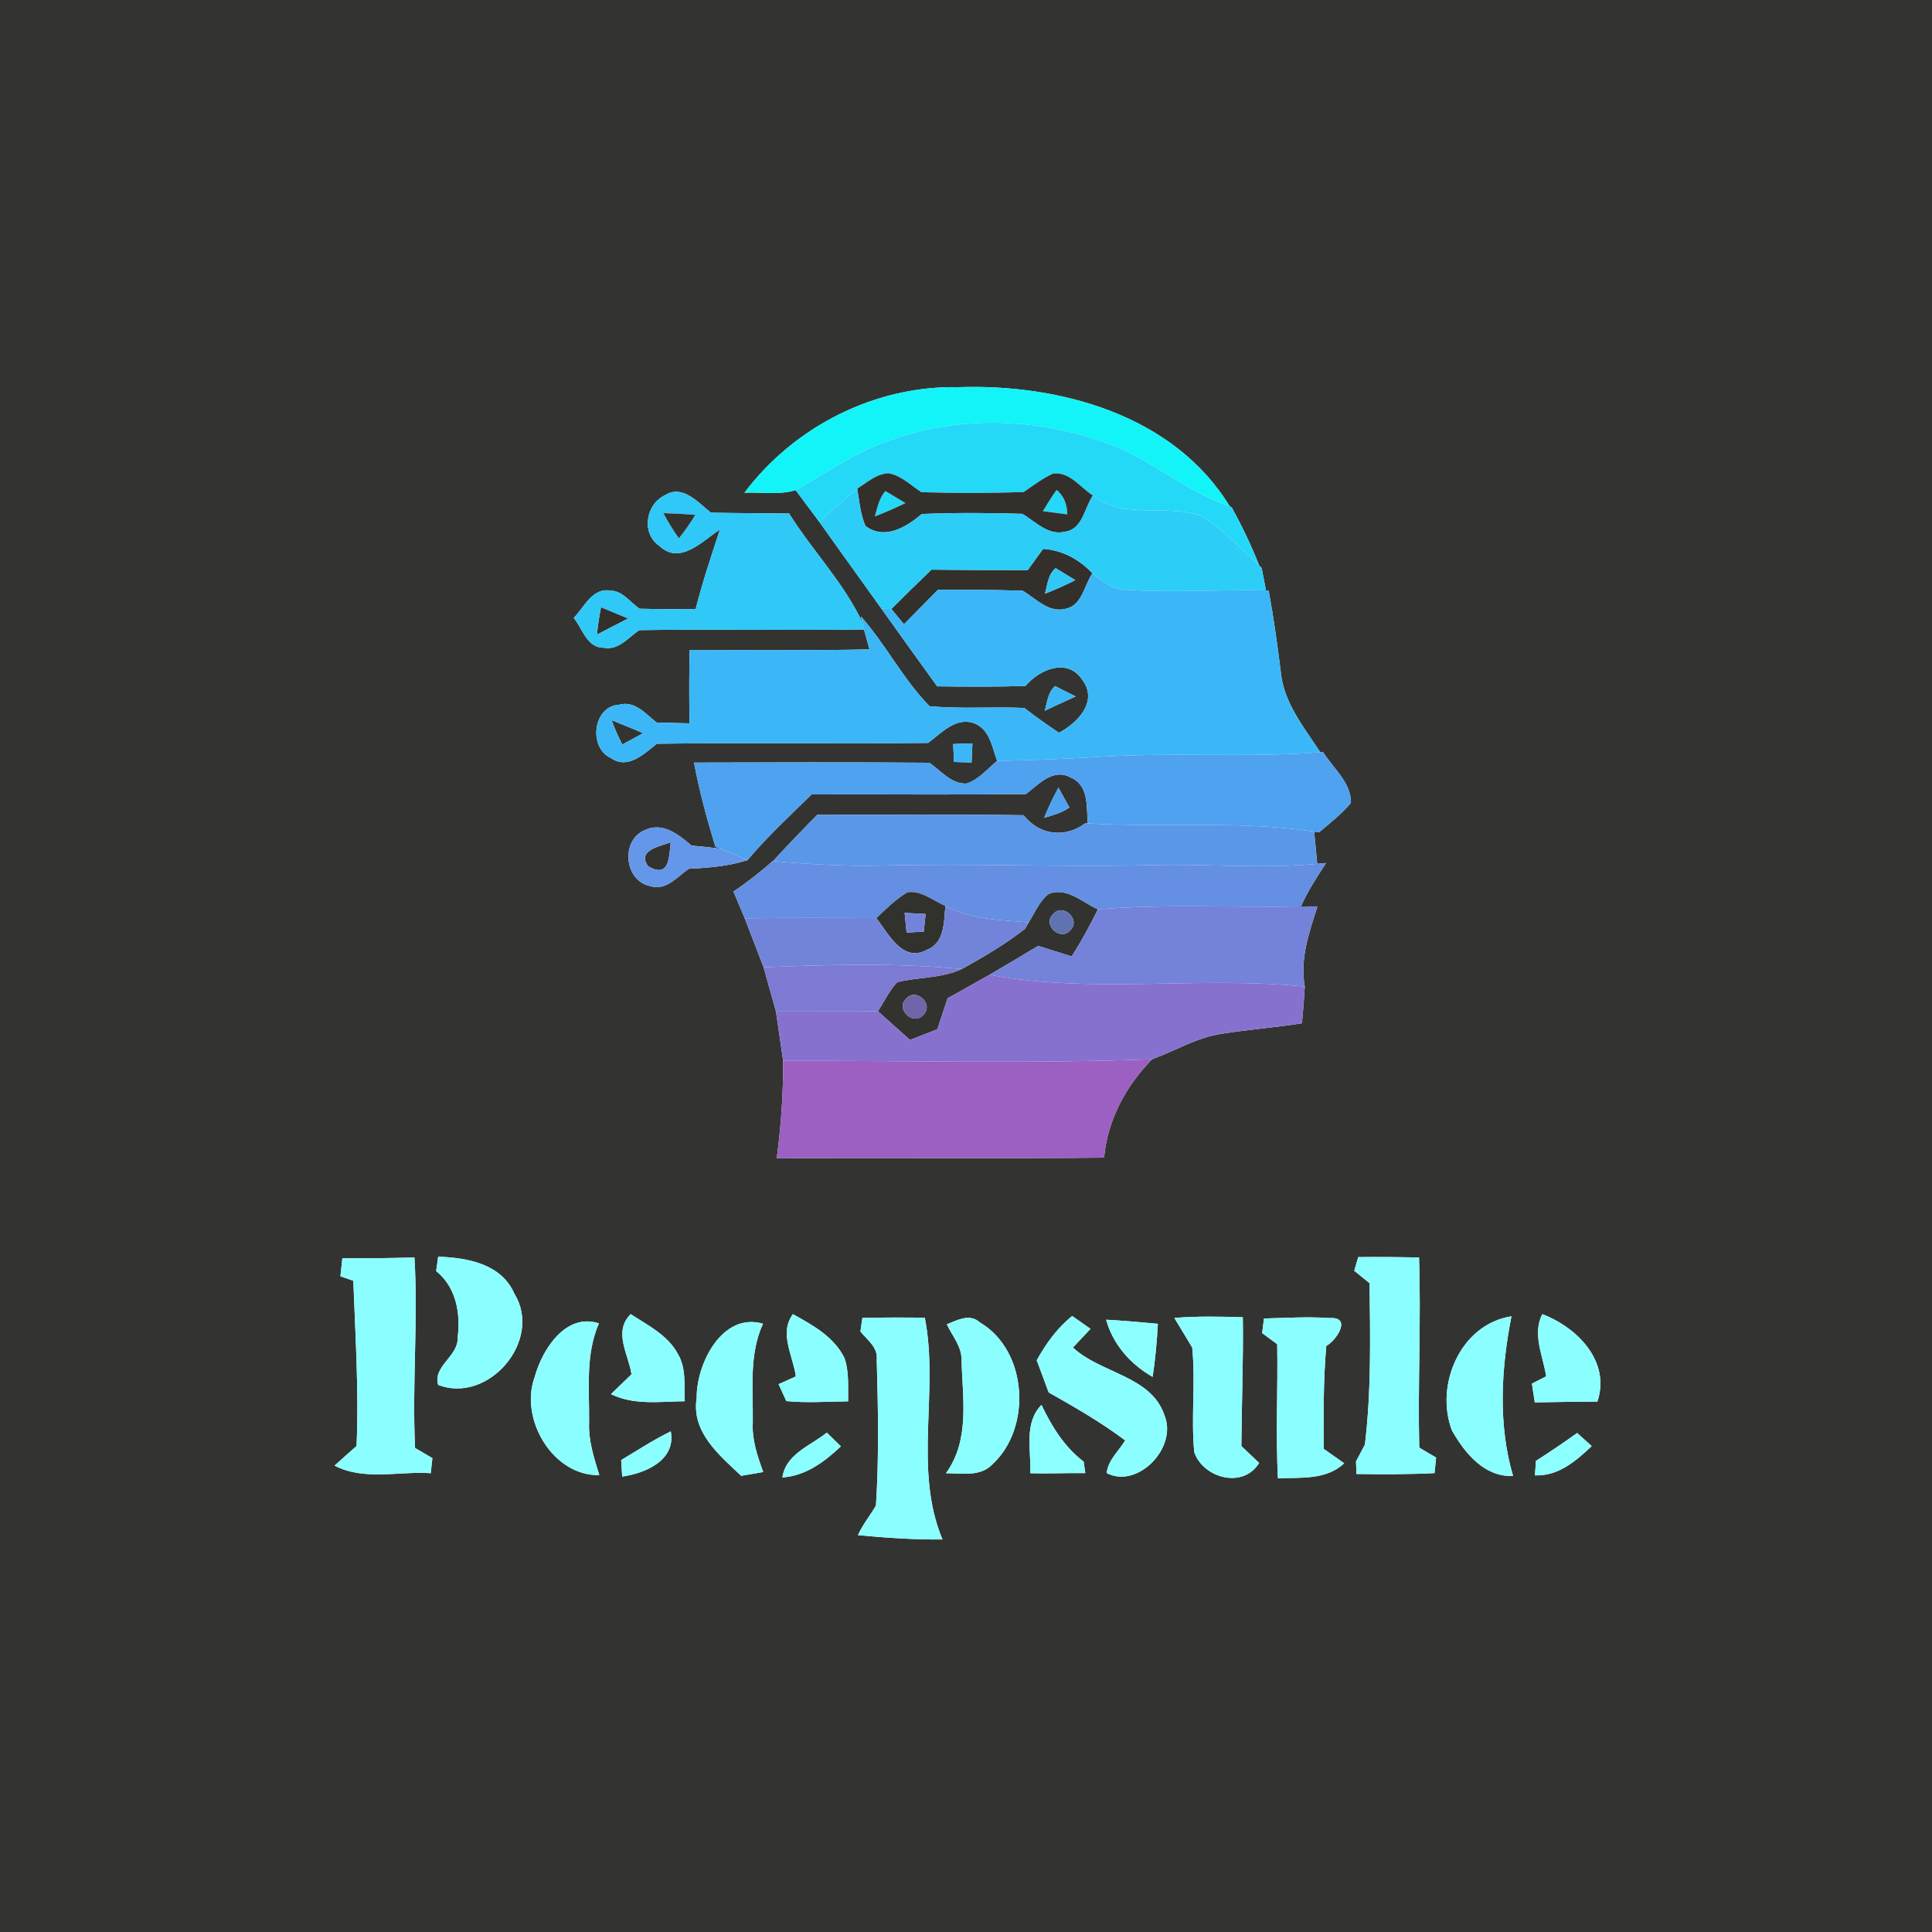 <?xml version="1.0" encoding="UTF-8" ?>
<!DOCTYPE svg PUBLIC "-//W3C//DTD SVG 1.1//EN" "http://www.w3.org/Graphics/SVG/1.1/DTD/svg11.dtd">
<svg width="250pt" height="250pt" viewBox="0 0 250 250" version="1.1" xmlns="http://www.w3.org/2000/svg">
<g id="#333431ff">
<path fill="#333431" opacity="1.00" d=" M 0.00 0.00 L 250.00 0.00 L 250.00 250.00 L 0.00 250.00 L 0.00 0.00 M 96.33 63.76 C 98.52 63.65 100.83 64.09 102.95 63.42 C 103.98 64.79 105.00 66.16 106.02 67.53 C 108.68 71.30 111.40 75.02 114.07 78.78 C 116.45 82.14 118.87 85.47 121.27 88.81 C 125.08 88.86 128.89 88.88 132.70 88.76 C 134.50 86.62 138.11 85.07 140.04 87.95 C 142.15 90.76 139.47 93.53 137.03 94.82 C 135.50 93.79 134.00 92.74 132.54 91.61 C 128.46 91.43 124.36 91.76 120.28 91.38 C 116.86 87.89 114.63 83.42 111.39 79.75 L 111.59 80.53 C 109.18 75.40 105.11 71.24 102.11 66.45 C 98.73 66.41 95.36 66.41 91.99 66.34 C 90.35 65.05 88.34 62.64 86.05 64.08 C 83.54 65.25 82.94 69.05 85.35 70.66 C 88.02 73.17 90.92 69.97 93.16 68.52 C 92.04 71.93 90.90 75.34 90.02 78.81 C 87.60 78.83 85.19 78.83 82.77 78.77 C 81.56 77.97 80.61 76.47 79.03 76.43 C 76.64 76.00 75.61 78.57 74.24 79.96 C 75.37 81.33 75.93 83.80 78.09 83.82 C 80.01 84.20 81.30 82.50 82.71 81.54 C 92.40 81.37 102.11 81.60 111.80 81.45 C 112.03 82.31 112.27 83.17 112.51 84.03 C 104.75 84.21 97.00 84.10 89.24 84.15 C 89.17 87.30 89.17 90.45 89.23 93.60 C 87.81 93.57 86.40 93.54 84.98 93.50 C 83.56 92.40 82.15 90.62 80.12 91.19 C 76.70 91.38 76.11 96.78 79.07 98.10 C 81.24 99.62 83.36 97.54 84.99 96.24 C 96.69 96.07 108.40 96.28 120.10 96.13 C 121.87 94.83 123.68 92.71 126.12 93.61 C 128.09 94.42 128.38 96.70 129.03 98.46 C 127.76 99.49 126.67 100.87 125.07 101.39 C 123.09 101.48 121.75 99.71 120.25 98.70 C 110.10 98.62 99.96 98.65 89.81 98.68 C 90.49 102.37 91.48 105.98 92.57 109.56 L 93.24 109.83 C 91.99 109.66 90.74 109.52 89.48 109.42 C 87.83 107.99 85.75 106.33 83.45 107.41 C 80.27 108.72 80.76 113.98 84.14 114.66 C 86.20 115.33 87.62 113.43 89.14 112.42 C 91.69 112.29 94.27 112.09 96.72 111.30 C 99.28 108.27 102.19 105.57 105.02 102.80 C 114.26 102.76 123.51 102.87 132.75 102.75 C 134.41 101.50 136.28 99.34 138.56 100.62 C 140.94 101.62 140.57 104.46 140.76 106.55 L 140.43 106.54 C 137.78 108.49 134.50 108.08 132.45 105.49 C 123.55 105.35 114.65 105.45 105.75 105.44 C 103.81 107.41 101.89 109.39 100.03 111.43 L 100.00 111.42 C 98.38 112.84 96.69 114.17 94.91 115.37 C 95.39 116.52 95.88 117.68 96.37 118.83 C 97.19 120.94 98.00 123.06 98.81 125.17 C 99.35 127.07 99.88 128.98 100.41 130.89 C 100.71 133.01 101.02 135.14 101.34 137.27 C 101.36 141.49 101.07 145.71 100.51 149.89 C 114.63 149.78 128.75 149.95 142.87 149.80 C 143.32 144.90 145.68 140.55 149.07 137.07 C 152.04 135.99 154.80 134.28 157.96 133.79 C 161.45 133.22 164.98 132.97 168.47 132.41 C 168.62 130.83 168.75 129.25 168.84 127.67 C 168.18 124.08 169.41 120.65 170.48 117.29 L 168.34 117.30 C 169.21 115.30 170.41 113.51 171.59 111.67 L 170.45 111.78 C 170.35 110.74 170.15 108.65 170.05 107.61 L 170.70 107.69 C 172.11 106.48 173.62 105.34 174.81 103.89 C 174.84 101.26 172.52 99.42 171.21 97.33 L 170.85 97.35 C 168.76 94.13 166.13 90.98 165.74 87.01 C 165.30 83.46 164.81 79.92 164.16 76.41 L 163.82 76.40 C 163.67 75.67 163.39 74.21 163.25 73.48 L 162.95 73.20 C 161.92 70.60 160.72 68.08 159.37 65.63 L 159.13 65.53 C 151.92 53.69 137.10 49.66 124.02 50.10 C 113.24 49.88 102.78 55.18 96.33 63.76 M 135.18 91.98 C 136.50 91.33 137.85 90.75 139.19 90.12 C 138.52 89.79 137.20 89.12 136.53 88.78 C 135.59 89.58 135.52 90.88 135.18 91.98 M 123.34 96.28 C 123.37 96.86 123.42 98.02 123.45 98.60 C 124.02 98.62 125.15 98.65 125.72 98.66 C 125.75 98.04 125.80 96.81 125.83 96.19 C 125.21 96.21 123.96 96.25 123.34 96.28 M 135.12 105.82 C 136.24 105.49 137.41 105.18 138.38 104.49 C 138.02 103.85 137.31 102.57 136.96 101.92 C 136.28 103.19 135.65 104.48 135.12 105.82 M 44.30 162.82 C 44.24 163.40 44.12 164.57 44.05 165.15 C 44.47 165.29 45.31 165.58 45.72 165.73 C 45.98 172.85 46.45 179.97 46.14 187.11 C 45.19 187.95 44.23 188.79 43.29 189.65 C 47.13 191.64 51.61 190.35 55.74 190.63 C 55.79 190.14 55.90 189.16 55.95 188.68 C 55.39 188.35 54.27 187.70 53.71 187.37 C 53.31 179.15 54.12 170.93 53.63 162.72 C 50.52 162.80 47.41 162.84 44.30 162.82 M 56.70 162.61 C 56.64 163.08 56.51 164.01 56.44 164.47 C 59.02 166.58 59.62 169.91 59.22 173.07 C 59.36 175.48 55.96 176.80 56.70 179.21 C 63.20 181.71 70.29 173.45 66.56 167.40 C 64.86 163.51 60.47 162.76 56.70 162.61 M 175.24 164.44 C 175.73 164.84 176.72 165.64 177.22 166.04 C 177.31 173.00 177.45 180.00 176.62 186.93 C 176.34 187.47 175.76 188.56 175.47 189.10 C 175.48 189.51 175.51 190.33 175.52 190.73 C 178.89 190.78 182.26 190.79 185.63 190.62 C 185.68 190.12 185.78 189.11 185.83 188.61 C 185.29 188.29 184.20 187.64 183.65 187.32 C 183.45 179.12 183.90 170.91 183.62 162.71 C 181.00 162.66 178.37 162.64 175.75 162.67 C 175.62 163.12 175.36 164.00 175.24 164.44 M 69.19 178.18 C 67.17 183.63 71.58 191.03 77.55 190.88 C 76.86 188.63 76.11 186.36 76.23 183.98 C 76.27 179.71 75.74 175.27 77.50 171.24 C 73.22 169.84 70.17 174.59 69.19 178.18 M 81.72 177.83 C 81.05 178.47 79.72 179.76 79.06 180.40 C 82.05 181.87 85.39 181.35 88.61 181.32 C 88.51 179.29 88.82 177.09 87.75 175.26 C 86.46 172.79 83.85 171.50 81.61 170.05 C 79.32 172.31 81.32 175.25 81.72 177.83 M 90.15 180.90 C 89.44 185.32 93.06 188.28 95.91 190.97 C 96.63 190.85 98.05 190.60 98.76 190.48 C 98.01 188.41 97.28 186.29 97.41 184.05 C 97.47 179.77 96.89 175.31 98.73 171.29 C 93.47 169.75 90.10 176.45 90.15 180.90 M 102.98 178.11 C 102.42 178.36 101.30 178.86 100.75 179.11 C 101.00 179.66 101.50 180.76 101.75 181.30 C 104.41 181.56 107.09 181.36 109.75 181.33 C 109.71 179.46 109.90 177.52 109.27 175.73 C 107.94 172.99 105.15 171.46 102.60 170.05 C 100.77 172.56 102.64 175.44 102.98 178.11 M 111.34 172.30 C 112.22 173.39 113.64 174.35 113.45 175.96 C 113.63 182.24 113.75 188.54 113.35 194.81 C 112.61 196.11 111.62 197.27 111.02 198.65 C 114.66 198.99 118.30 199.24 121.96 199.21 C 118.14 190.10 121.54 180.00 119.67 170.51 C 116.97 170.48 114.28 170.47 111.59 170.54 C 111.53 170.98 111.40 171.86 111.34 172.30 M 122.52 171.36 C 123.20 172.84 124.43 174.19 124.42 175.91 C 124.54 180.90 125.56 186.30 122.40 190.64 C 124.42 190.62 126.84 191.14 128.41 189.49 C 133.56 184.75 132.98 174.77 126.81 171.13 C 125.46 169.91 123.91 170.83 122.52 171.36 M 134.15 176.02 C 134.66 177.40 135.18 178.79 135.70 180.18 C 139.09 182.10 142.48 184.04 145.60 186.39 C 144.77 187.76 143.39 188.93 143.20 190.61 C 147.17 192.71 152.44 187.34 150.67 183.11 C 148.95 178.01 142.43 177.74 138.84 174.37 C 139.41 173.77 140.54 172.56 141.11 171.95 C 140.52 171.54 139.33 170.71 138.74 170.29 C 136.80 171.84 135.35 173.87 134.15 176.02 M 143.13 170.77 C 144.02 173.98 146.29 176.54 149.15 178.17 C 149.50 175.90 149.70 173.60 149.83 171.30 C 147.60 171.09 145.36 170.89 143.13 170.77 M 151.96 170.54 C 152.73 171.81 153.50 173.09 154.27 174.37 C 154.73 178.88 154.10 183.42 154.54 187.92 C 155.70 191.27 160.87 192.70 162.93 189.30 C 162.36 188.75 161.21 187.66 160.63 187.12 C 160.67 181.56 160.90 176.01 160.82 170.45 C 157.87 170.36 154.91 170.30 151.96 170.54 M 163.32 172.50 C 163.81 172.86 164.79 173.58 165.27 173.94 C 165.37 179.72 165.07 185.50 165.36 191.28 C 168.30 191.18 171.60 191.54 173.94 189.35 C 173.28 188.89 171.96 187.96 171.30 187.49 C 171.26 183.05 171.23 178.60 171.62 174.17 C 172.92 173.46 175.01 170.35 172.03 170.56 C 169.21 170.35 166.38 170.55 163.56 170.61 C 163.50 171.08 163.38 172.03 163.32 172.50 M 187.88 185.10 C 189.53 188.02 192.09 191.16 195.79 190.99 C 193.82 184.28 194.25 177.12 195.58 170.33 C 188.98 171.35 185.64 179.22 187.88 185.10 M 200.07 178.10 C 199.61 178.34 198.69 178.80 198.23 179.04 C 198.32 179.65 198.51 180.86 198.60 181.47 C 201.30 181.41 204.00 181.38 206.70 181.37 C 208.45 176.16 204.08 171.76 199.57 170.05 C 198.24 172.68 199.68 175.44 200.07 178.10 M 133.33 190.64 C 135.70 190.70 138.07 190.59 140.44 190.62 C 140.39 190.24 140.28 189.50 140.22 189.13 C 137.73 187.23 136.09 184.58 134.77 181.79 C 132.45 184.15 133.44 187.68 133.33 190.64 M 80.38 188.93 C 80.41 189.46 80.48 190.54 80.51 191.07 C 83.53 190.64 87.49 188.95 86.80 185.22 C 84.58 186.30 82.51 187.66 80.38 188.93 M 101.24 191.18 C 104.27 190.98 106.69 189.15 108.81 187.16 C 108.20 186.57 107.60 185.97 106.99 185.38 C 104.87 187.09 101.69 188.13 101.24 191.18 M 198.75 189.04 C 198.72 189.51 198.66 190.44 198.62 190.91 C 201.63 191.04 203.93 189.06 205.97 187.12 C 205.34 186.55 204.71 185.99 204.08 185.43 C 202.33 186.68 200.56 187.88 198.75 189.04 Z" />
<path fill="#333431" opacity="1.00" d=" M 79.14 93.18 C 80.49 93.77 81.87 94.25 83.21 94.88 C 82.53 95.25 81.19 95.98 80.52 96.34 C 80.00 95.32 79.52 94.26 79.14 93.18 Z" />
</g>
<g id="#12f4f8ff">
<path fill="#12f4f8" opacity="1.00" d=" M 96.33 63.76 C 102.78 55.18 113.24 49.88 124.02 50.10 C 137.10 49.66 151.92 53.69 159.13 65.53 C 153.48 63.63 149.00 59.41 143.40 57.42 C 134.37 54.06 124.17 53.68 115.07 57.01 C 110.69 58.46 106.94 61.19 102.95 63.42 C 100.83 64.09 98.52 63.65 96.33 63.76 Z" />
</g>
<g id="#24d9f7ff">
<path fill="#24d9f7" opacity="1.00" d=" M 115.07 57.01 C 124.17 53.68 134.37 54.06 143.40 57.42 C 149.00 59.41 153.48 63.63 159.13 65.53 L 159.37 65.63 C 160.72 68.08 161.92 70.60 162.95 73.20 C 160.47 71.00 158.25 68.41 155.35 66.73 C 150.86 65.18 145.38 67.29 141.42 64.12 C 139.79 63.09 138.40 60.98 136.24 61.29 C 134.88 61.92 133.69 62.83 132.47 63.67 C 128.06 63.83 123.64 63.83 119.23 63.69 C 117.86 62.81 116.63 61.54 114.98 61.24 C 113.41 61.30 112.18 62.45 110.92 63.23 C 109.24 64.62 107.64 66.09 106.02 67.53 C 105.00 66.16 103.98 64.79 102.95 63.42 C 106.94 61.19 110.69 58.46 115.07 57.01 Z" />
<path fill="#24d9f7" opacity="1.00" d=" M 113.21 66.82 C 113.53 65.68 113.76 64.46 114.57 63.54 C 115.22 63.93 116.52 64.71 117.17 65.10 C 115.87 65.72 114.56 66.31 113.21 66.82 Z" />
<path fill="#24d9f7" opacity="1.00" d=" M 134.95 66.14 C 135.51 65.21 136.09 64.28 136.73 63.39 C 137.63 64.15 138.09 65.21 138.11 66.56 C 137.32 66.46 135.74 66.25 134.95 66.14 Z" />
</g>
<g id="#33302cff">
<path fill="#33302c" opacity="1.00" d=" M 110.92 63.23 C 112.18 62.45 113.41 61.30 114.98 61.24 C 116.63 61.54 117.86 62.81 119.23 63.69 C 123.64 63.83 128.06 63.83 132.47 63.67 C 133.69 62.83 134.88 61.92 136.24 61.29 C 138.40 60.98 139.79 63.09 141.42 64.12 C 140.33 65.70 140.09 68.51 137.82 68.80 C 135.64 69.36 133.99 67.48 132.28 66.49 C 127.94 66.35 123.61 66.34 119.28 66.51 C 117.29 68.20 114.45 69.95 111.98 68.05 C 111.34 66.52 111.19 64.85 110.92 63.23 M 113.21 66.82 C 114.56 66.31 115.87 65.72 117.17 65.10 C 116.52 64.71 115.22 63.93 114.57 63.54 C 113.76 64.46 113.53 65.68 113.21 66.82 M 134.95 66.14 C 135.74 66.25 137.32 66.46 138.11 66.56 C 138.09 65.21 137.63 64.15 136.73 63.39 C 136.09 64.28 135.51 65.21 134.95 66.14 Z" />
<path fill="#33302c" opacity="1.00" d=" M 134.98 71.02 C 137.49 71.19 139.64 72.38 141.36 74.18 C 140.30 75.73 140.02 78.38 137.86 78.78 C 135.67 79.34 134.03 77.43 132.32 76.44 C 128.67 76.32 125.01 76.31 121.36 76.33 C 119.89 77.82 118.43 79.30 116.97 80.78 C 116.56 80.28 115.75 79.29 115.34 78.80 C 117.06 77.09 118.78 75.39 120.53 73.71 C 124.68 73.76 128.83 73.76 132.99 73.77 C 133.65 72.85 134.32 71.93 134.98 71.02 M 135.22 76.82 C 136.56 76.31 137.86 75.71 139.14 75.07 C 138.50 74.68 137.24 73.91 136.60 73.52 C 135.60 74.33 135.55 75.68 135.22 76.82 Z" />
<path fill="#33302c" opacity="1.00" d=" M 77.24 82.12 C 77.36 80.92 77.54 79.74 77.77 78.57 C 78.65 78.93 80.41 79.67 81.29 80.03 C 79.93 80.71 78.59 81.43 77.24 82.12 Z" />
</g>
<g id="#2ccdf7ff">
<path fill="#2ccdf7" opacity="1.00" d=" M 106.02 67.53 C 107.64 66.09 109.24 64.62 110.92 63.23 C 111.19 64.85 111.34 66.52 111.98 68.05 C 114.45 69.95 117.29 68.20 119.28 66.51 C 123.61 66.34 127.94 66.35 132.28 66.49 C 133.99 67.48 135.64 69.36 137.82 68.80 C 140.09 68.51 140.33 65.70 141.42 64.12 C 145.38 67.29 150.86 65.18 155.35 66.73 C 158.25 68.41 160.47 71.00 162.95 73.20 L 163.25 73.48 C 163.39 74.21 163.67 75.67 163.82 76.40 C 157.87 76.27 151.91 76.71 145.97 76.33 C 144.15 76.38 142.66 75.31 141.36 74.18 C 139.64 72.38 137.49 71.19 134.98 71.02 C 134.32 71.93 133.65 72.85 132.99 73.77 C 128.83 73.76 124.68 73.76 120.53 73.71 C 118.78 75.39 117.06 77.09 115.34 78.80 C 115.02 78.79 114.39 78.79 114.07 78.78 C 111.40 75.02 108.68 71.30 106.02 67.53 Z" />
</g>
<g id="#30c8f7ff">
<path fill="#30c8f7" opacity="1.00" d=" M 85.35 70.66 C 82.94 69.05 83.54 65.25 86.05 64.08 C 88.34 62.64 90.35 65.05 91.99 66.34 C 95.36 66.41 98.73 66.41 102.11 66.45 C 105.11 71.24 109.18 75.40 111.59 80.53 L 111.80 81.45 C 102.11 81.60 92.40 81.37 82.71 81.54 C 81.30 82.50 80.01 84.20 78.09 83.82 C 75.93 83.80 75.37 81.33 74.24 79.96 C 75.61 78.57 76.64 76.00 79.03 76.43 C 80.61 76.47 81.56 77.97 82.77 78.77 C 85.19 78.83 87.60 78.83 90.02 78.81 C 90.90 75.34 92.04 71.93 93.16 68.52 C 90.92 69.97 88.02 73.17 85.35 70.66 M 85.84 66.40 C 86.45 67.52 87.09 68.62 87.85 69.65 C 88.62 68.69 89.34 67.68 89.97 66.62 C 88.59 66.51 87.22 66.44 85.84 66.40 M 77.24 82.12 C 78.59 81.43 79.93 80.71 81.29 80.03 C 80.41 79.67 78.65 78.93 77.77 78.57 C 77.54 79.74 77.36 80.92 77.24 82.12 Z" />
<path fill="#30c8f7" opacity="1.00" d=" M 135.22 76.82 C 135.55 75.68 135.60 74.33 136.60 73.52 C 137.24 73.91 138.50 74.68 139.14 75.07 C 137.86 75.71 136.56 76.31 135.22 76.82 Z" />
</g>
<g id="#32332eff">
<path fill="#32332e" opacity="1.00" d=" M 85.84 66.40 C 87.22 66.44 88.59 66.51 89.97 66.62 C 89.34 67.68 88.62 68.69 87.85 69.65 C 87.09 68.62 86.45 67.52 85.84 66.40 Z" />
<path fill="#32332e" opacity="1.00" d=" M 83.89 112.11 C 82.30 110.01 85.54 109.47 86.79 109.00 C 86.57 110.94 86.63 113.68 83.89 112.11 Z" />
<path fill="#32332e" opacity="1.00" d=" M 135.69 115.68 C 138.01 114.72 140.09 116.79 142.07 117.67 C 141.04 119.75 139.93 121.80 138.67 123.76 C 137.22 123.30 135.78 122.85 134.33 122.40 C 132.24 123.66 130.14 124.91 128.04 126.14 C 126.24 127.16 124.43 128.17 122.62 129.18 C 122.17 130.51 121.73 131.85 121.29 133.19 C 120.10 133.65 118.92 134.11 117.74 134.57 C 116.36 133.34 114.98 132.10 113.61 130.86 C 114.40 129.59 115.07 128.22 116.08 127.10 C 118.84 126.40 121.81 126.63 124.45 125.39 C 127.28 123.83 130.09 122.18 132.64 120.18 L 133.12 119.35 C 133.91 118.09 134.50 116.62 135.69 115.68 M 136.27 118.28 C 134.83 119.64 137.20 121.86 138.49 120.38 C 139.92 119.02 137.56 116.80 136.27 118.28 M 117.26 129.22 C 115.82 130.57 118.18 132.79 119.47 131.33 C 120.91 129.98 118.55 127.74 117.26 129.22 Z" />
</g>
<g id="#3bb7f7ff">
<path fill="#3bb7f7" opacity="1.00" d=" M 141.36 74.18 C 142.66 75.31 144.15 76.38 145.97 76.33 C 151.91 76.71 157.87 76.27 163.82 76.40 L 164.16 76.41 C 164.81 79.92 165.30 83.46 165.74 87.01 C 166.13 90.98 168.76 94.13 170.85 97.35 C 161.25 98.07 151.61 97.31 142.00 97.95 C 137.68 98.22 133.36 98.37 129.03 98.46 C 128.38 96.70 128.09 94.42 126.12 93.61 C 123.68 92.71 121.87 94.83 120.10 96.13 C 108.40 96.28 96.69 96.07 84.99 96.24 C 83.36 97.54 81.24 99.62 79.07 98.10 C 76.11 96.78 76.70 91.38 80.12 91.19 C 82.15 90.62 83.56 92.40 84.98 93.50 C 86.40 93.54 87.81 93.57 89.23 93.60 C 89.17 90.45 89.17 87.30 89.24 84.15 C 97.00 84.10 104.75 84.21 112.51 84.03 C 112.27 83.17 112.03 82.31 111.80 81.45 L 111.59 80.53 L 111.39 79.75 C 114.63 83.42 116.86 87.89 120.28 91.38 C 124.36 91.76 128.46 91.43 132.54 91.61 C 134.00 92.74 135.50 93.79 137.03 94.82 C 139.47 93.53 142.15 90.76 140.04 87.95 C 138.11 85.07 134.50 86.62 132.70 88.76 C 128.89 88.88 125.08 88.86 121.27 88.81 C 118.87 85.47 116.45 82.14 114.07 78.78 C 114.39 78.79 115.02 78.79 115.34 78.80 C 115.75 79.29 116.56 80.28 116.97 80.78 C 118.43 79.30 119.89 77.82 121.36 76.33 C 125.01 76.31 128.67 76.32 132.32 76.44 C 134.03 77.43 135.67 79.34 137.86 78.78 C 140.02 78.38 140.30 75.73 141.36 74.18 M 79.14 93.18 C 79.52 94.26 80.00 95.32 80.52 96.34 C 81.19 95.98 82.53 95.25 83.21 94.88 C 81.87 94.25 80.49 93.77 79.14 93.18 Z" />
<path fill="#3bb7f7" opacity="1.00" d=" M 135.18 91.98 C 135.52 90.88 135.59 89.58 136.53 88.78 C 137.20 89.12 138.52 89.79 139.19 90.12 C 137.85 90.75 136.50 91.33 135.18 91.98 Z" />
<path fill="#3bb7f7" opacity="1.00" d=" M 123.34 96.28 C 123.96 96.25 125.21 96.21 125.83 96.19 C 125.80 96.81 125.75 98.04 125.72 98.66 C 125.15 98.65 124.02 98.62 123.45 98.60 C 123.42 98.02 123.37 96.86 123.34 96.28 Z" />
</g>
<g id="#4ea2f0ff">
<path fill="#4ea2f0" opacity="1.00" d=" M 170.85 97.35 L 171.21 97.33 C 172.52 99.42 174.84 101.26 174.81 103.89 C 173.62 105.34 172.11 106.48 170.70 107.69 L 170.05 107.61 C 160.35 106.15 150.52 107.11 140.76 106.55 C 140.57 104.46 140.94 101.62 138.56 100.62 C 136.28 99.34 134.41 101.50 132.75 102.75 C 123.51 102.87 114.26 102.76 105.02 102.80 C 102.19 105.57 99.28 108.27 96.72 111.30 C 95.57 110.78 94.41 110.29 93.24 109.83 L 92.57 109.56 C 91.48 105.98 90.49 102.37 89.81 98.68 C 99.96 98.65 110.10 98.62 120.25 98.70 C 121.75 99.71 123.09 101.48 125.07 101.39 C 126.67 100.87 127.76 99.49 129.03 98.46 C 133.36 98.37 137.68 98.22 142.00 97.95 C 151.61 97.31 161.25 98.07 170.85 97.35 Z" />
<path fill="#4ea2f0" opacity="1.00" d=" M 135.12 105.82 C 135.65 104.48 136.28 103.19 136.96 101.92 C 137.31 102.57 138.02 103.85 138.38 104.49 C 137.41 105.18 136.24 105.49 135.12 105.82 Z" />
</g>
<g id="#5b97e8ff">
<path fill="#5b97e8" opacity="1.00" d=" M 105.75 105.44 C 114.65 105.45 123.55 105.35 132.45 105.49 C 134.50 108.08 137.78 108.49 140.43 106.54 L 140.76 106.55 C 150.52 107.11 160.35 106.15 170.05 107.61 C 170.15 108.65 170.35 110.74 170.45 111.78 C 163.31 112.45 156.14 111.76 148.98 111.95 C 137.32 112.23 125.66 111.71 114.00 112.01 C 109.34 112.11 104.68 111.84 100.03 111.43 C 101.89 109.39 103.81 107.41 105.75 105.44 Z" />
</g>
<g id="#6497eaff">
<path fill="#6497ea" opacity="1.00" d=" M 83.45 107.41 C 85.75 106.33 87.83 107.99 89.48 109.42 C 90.74 109.52 91.99 109.66 93.24 109.83 C 94.41 110.29 95.57 110.78 96.72 111.30 C 94.27 112.09 91.69 112.29 89.14 112.42 C 87.62 113.43 86.20 115.33 84.14 114.66 C 80.76 113.98 80.27 108.72 83.45 107.41 M 83.89 112.11 C 86.63 113.68 86.57 110.94 86.79 109.00 C 85.54 109.47 82.30 110.01 83.89 112.11 Z" />
</g>
<g id="#648fe2ff">
<path fill="#648fe2" opacity="1.00" d=" M 100.00 111.42 L 100.03 111.43 C 104.68 111.84 109.34 112.11 114.00 112.01 C 125.66 111.71 137.32 112.23 148.98 111.95 C 156.14 111.76 163.31 112.45 170.45 111.78 L 171.59 111.67 C 170.41 113.51 169.21 115.30 168.34 117.30 C 159.59 117.46 150.82 116.96 142.07 117.67 C 140.09 116.79 138.01 114.72 135.69 115.68 C 134.50 116.62 133.91 118.09 133.12 119.35 C 129.47 119.06 125.64 118.99 122.33 117.23 C 120.77 116.58 119.24 115.21 117.44 115.46 C 115.92 116.35 114.67 117.61 113.40 118.81 C 107.72 118.76 102.05 118.76 96.37 118.83 C 95.88 117.68 95.39 116.52 94.91 115.37 C 96.69 114.17 98.38 112.84 100.00 111.42 Z" />
</g>
<g id="#32322dff">
<path fill="#32322d" opacity="1.00" d=" M 117.44 115.46 C 119.24 115.21 120.77 116.58 122.33 117.23 C 122.14 119.27 122.25 122.03 119.94 122.90 C 116.82 124.64 114.95 120.79 113.40 118.81 C 114.67 117.61 115.92 116.35 117.44 115.46 M 117.06 118.13 C 117.12 118.77 117.25 120.04 117.31 120.67 C 117.87 120.65 118.98 120.59 119.54 120.56 C 119.59 119.99 119.71 118.84 119.77 118.27 C 119.09 118.24 117.74 118.17 117.06 118.13 Z" />
</g>
<g id="#7284daff">
<path fill="#7284da" opacity="1.00" d=" M 122.33 117.23 C 125.64 118.99 129.47 119.06 133.12 119.35 L 132.64 120.18 C 130.09 122.18 127.28 123.83 124.45 125.39 C 115.92 124.59 107.35 124.82 98.81 125.17 C 98.00 123.06 97.19 120.94 96.37 118.83 C 102.05 118.76 107.72 118.76 113.40 118.81 C 114.95 120.79 116.82 124.64 119.94 122.90 C 122.25 122.03 122.14 119.27 122.33 117.23 Z" />
<path fill="#7284da" opacity="1.00" d=" M 117.06 118.13 C 117.74 118.17 119.09 118.24 119.77 118.27 C 119.71 118.84 119.59 119.99 119.54 120.56 C 118.98 120.59 117.87 120.65 117.31 120.67 C 117.25 120.04 117.12 118.77 117.06 118.13 Z" />
</g>
<g id="#7482d9ff">
<path fill="#7482d9" opacity="1.00" d=" M 142.07 117.67 C 150.82 116.96 159.59 117.46 168.34 117.30 L 170.48 117.29 C 169.41 120.65 168.18 124.08 168.84 127.67 C 155.27 126.26 141.51 128.64 128.04 126.14 C 130.14 124.91 132.24 123.66 134.33 122.40 C 135.78 122.85 137.22 123.30 138.67 123.76 C 139.93 121.80 141.04 119.75 142.07 117.67 Z" />
</g>
<g id="#5f73b1ff">
<path fill="#5f73b1" opacity="1.00" d=" M 136.27 118.28 C 137.56 116.80 139.92 119.02 138.49 120.38 C 137.20 121.86 134.83 119.64 136.27 118.28 Z" />
</g>
<g id="#7d7ad3ff">
<path fill="#7d7ad3" opacity="1.00" d=" M 98.81 125.17 C 107.35 124.82 115.92 124.59 124.45 125.39 C 121.81 126.63 118.84 126.40 116.08 127.10 C 115.07 128.22 114.40 129.59 113.61 130.86 C 109.21 130.90 104.81 130.87 100.41 130.89 C 99.88 128.98 99.35 127.07 98.81 125.17 Z" />
</g>
<g id="#8672ceff">
<path fill="#8672ce" opacity="1.00" d=" M 122.62 129.18 C 124.43 128.17 126.24 127.16 128.04 126.14 C 141.51 128.64 155.27 126.26 168.84 127.67 C 168.75 129.25 168.62 130.83 168.47 132.41 C 164.98 132.97 161.45 133.22 157.96 133.79 C 154.80 134.28 152.04 135.99 149.07 137.07 C 133.18 137.65 117.25 137.24 101.34 137.27 C 101.02 135.14 100.71 133.01 100.41 130.89 C 104.81 130.87 109.21 130.90 113.61 130.86 C 114.98 132.10 116.36 133.34 117.74 134.57 C 118.92 134.11 120.10 133.65 121.29 133.19 C 121.73 131.85 122.17 130.51 122.62 129.18 Z" />
</g>
<g id="#6f66a9ff">
<path fill="#6f66a9" opacity="1.00" d=" M 117.26 129.22 C 118.55 127.74 120.91 129.98 119.47 131.33 C 118.18 132.79 115.82 130.57 117.26 129.22 Z" />
</g>
<g id="#9b60c1ff">
<path fill="#9b60c1" opacity="1.00" d=" M 101.34 137.27 C 117.25 137.24 133.18 137.65 149.07 137.07 C 145.68 140.55 143.32 144.90 142.87 149.80 C 128.75 149.95 114.63 149.78 100.51 149.89 C 101.07 145.71 101.36 141.49 101.34 137.27 Z" />
</g>
<g id="#8bffffff">
<path fill="#8bffff" opacity="1.00" d=" M 44.30 162.82 C 47.41 162.84 50.52 162.80 53.63 162.72 C 54.12 170.93 53.31 179.15 53.71 187.37 C 54.27 187.70 55.39 188.35 55.95 188.68 C 55.90 189.16 55.79 190.14 55.74 190.63 C 51.61 190.35 47.13 191.64 43.29 189.65 C 44.23 188.79 45.19 187.95 46.14 187.11 C 46.45 179.97 45.98 172.85 45.72 165.73 C 45.31 165.58 44.47 165.29 44.05 165.15 C 44.12 164.57 44.24 163.40 44.30 162.82 Z" />
<path fill="#8bffff" opacity="1.00" d=" M 56.70 162.61 C 60.47 162.76 64.86 163.51 66.56 167.40 C 70.29 173.45 63.20 181.71 56.70 179.21 C 55.96 176.80 59.36 175.48 59.22 173.07 C 59.62 169.91 59.02 166.58 56.44 164.47 C 56.51 164.01 56.64 163.08 56.70 162.61 Z" />
<path fill="#8bffff" opacity="1.00" d=" M 175.24 164.44 C 175.36 164.00 175.62 163.12 175.75 162.67 C 178.37 162.64 181.00 162.66 183.62 162.71 C 183.90 170.91 183.45 179.12 183.65 187.32 C 184.20 187.64 185.29 188.29 185.83 188.61 C 185.78 189.11 185.68 190.12 185.63 190.62 C 182.26 190.79 178.89 190.78 175.52 190.73 C 175.51 190.33 175.48 189.51 175.47 189.10 C 175.76 188.56 176.34 187.47 176.62 186.93 C 177.45 180.00 177.31 173.00 177.22 166.04 C 176.72 165.64 175.73 164.84 175.24 164.44 Z" />
<path fill="#8bffff" opacity="1.00" d=" M 69.19 178.18 C 70.17 174.59 73.22 169.84 77.50 171.24 C 75.74 175.27 76.27 179.71 76.23 183.98 C 76.11 186.36 76.86 188.63 77.55 190.88 C 71.58 191.03 67.17 183.63 69.19 178.18 Z" />
<path fill="#8bffff" opacity="1.00" d=" M 81.72 177.83 C 81.32 175.25 79.32 172.31 81.61 170.05 C 83.85 171.50 86.46 172.79 87.75 175.26 C 88.82 177.09 88.51 179.29 88.61 181.32 C 85.39 181.35 82.05 181.87 79.06 180.40 C 79.72 179.76 81.05 178.47 81.72 177.83 Z" />
<path fill="#8bffff" opacity="1.00" d=" M 90.15 180.90 C 90.10 176.45 93.47 169.75 98.73 171.29 C 96.89 175.31 97.47 179.77 97.41 184.05 C 97.28 186.29 98.01 188.41 98.76 190.48 C 98.05 190.60 96.63 190.85 95.91 190.97 C 93.06 188.28 89.44 185.32 90.15 180.90 Z" />
<path fill="#8bffff" opacity="1.00" d=" M 102.98 178.11 C 102.64 175.44 100.77 172.56 102.60 170.05 C 105.15 171.46 107.94 172.99 109.27 175.73 C 109.90 177.52 109.71 179.46 109.75 181.33 C 107.09 181.36 104.41 181.56 101.75 181.30 C 101.50 180.76 101.00 179.66 100.75 179.11 C 101.30 178.86 102.42 178.36 102.98 178.11 Z" />
<path fill="#8bffff" opacity="1.00" d=" M 111.34 172.30 C 111.40 171.86 111.53 170.98 111.59 170.54 C 114.28 170.47 116.97 170.48 119.67 170.51 C 121.54 180.00 118.14 190.10 121.96 199.21 C 118.30 199.24 114.66 198.99 111.02 198.65 C 111.62 197.27 112.61 196.11 113.35 194.81 C 113.75 188.54 113.63 182.24 113.45 175.96 C 113.64 174.35 112.22 173.39 111.34 172.30 Z" />
<path fill="#8bffff" opacity="1.00" d=" M 122.52 171.36 C 123.91 170.83 125.46 169.91 126.81 171.13 C 132.98 174.77 133.56 184.75 128.41 189.49 C 126.84 191.14 124.42 190.62 122.40 190.64 C 125.56 186.30 124.54 180.90 124.42 175.91 C 124.43 174.19 123.20 172.84 122.52 171.36 Z" />
<path fill="#8bffff" opacity="1.00" d=" M 134.15 176.02 C 135.35 173.87 136.80 171.84 138.74 170.29 C 139.33 170.71 140.52 171.54 141.11 171.95 C 140.54 172.56 139.41 173.77 138.84 174.37 C 142.43 177.74 148.95 178.01 150.67 183.11 C 152.44 187.34 147.17 192.71 143.20 190.61 C 143.39 188.93 144.77 187.76 145.60 186.39 C 142.48 184.04 139.09 182.10 135.70 180.18 C 135.18 178.79 134.66 177.40 134.15 176.02 Z" />
<path fill="#8bffff" opacity="1.00" d=" M 151.96 170.54 C 154.91 170.30 157.87 170.36 160.82 170.45 C 160.90 176.01 160.67 181.56 160.63 187.12 C 161.21 187.66 162.36 188.75 162.93 189.30 C 160.87 192.70 155.70 191.27 154.54 187.92 C 154.10 183.42 154.73 178.88 154.27 174.37 C 153.50 173.09 152.73 171.81 151.96 170.54 Z" />
<path fill="#8bffff" opacity="1.00" d=" M 163.32 172.50 C 163.38 172.03 163.50 171.08 163.56 170.61 C 166.38 170.55 169.21 170.35 172.03 170.56 C 175.01 170.35 172.92 173.46 171.62 174.17 C 171.23 178.60 171.26 183.05 171.30 187.49 C 171.96 187.96 173.28 188.89 173.94 189.35 C 171.60 191.54 168.30 191.18 165.36 191.28 C 165.07 185.50 165.37 179.72 165.27 173.94 C 164.79 173.58 163.81 172.86 163.32 172.50 Z" />
<path fill="#8bffff" opacity="1.00" d=" M 187.88 185.10 C 185.64 179.22 188.98 171.35 195.58 170.33 C 194.25 177.12 193.82 184.28 195.79 190.99 C 192.09 191.16 189.53 188.02 187.88 185.10 Z" />
<path fill="#8bffff" opacity="1.00" d=" M 200.07 178.10 C 199.68 175.44 198.24 172.68 199.57 170.05 C 204.08 171.76 208.45 176.16 206.70 181.37 C 204.00 181.38 201.30 181.41 198.60 181.47 C 198.51 180.86 198.32 179.65 198.23 179.04 C 198.69 178.80 199.61 178.34 200.07 178.10 Z" />
<path fill="#8bffff" opacity="1.00" d=" M 80.38 188.93 C 82.51 187.66 84.58 186.30 86.80 185.22 C 87.49 188.95 83.53 190.64 80.51 191.07 C 80.48 190.54 80.41 189.46 80.38 188.93 Z" />
<path fill="#8bffff" opacity="1.00" d=" M 101.24 191.18 C 101.69 188.13 104.87 187.09 106.99 185.38 C 107.60 185.97 108.20 186.57 108.81 187.16 C 106.69 189.15 104.27 190.98 101.24 191.18 Z" />
</g>
<g id="#8cffffff">
<path fill="#8cffff" opacity="1.00" d=" M 143.13 170.77 C 145.36 170.89 147.60 171.09 149.83 171.30 C 149.70 173.60 149.50 175.90 149.15 178.17 C 146.29 176.54 144.02 173.98 143.13 170.77 Z" />
<path fill="#8cffff" opacity="1.00" d=" M 133.33 190.64 C 133.44 187.68 132.45 184.15 134.77 181.79 C 136.09 184.58 137.73 187.23 140.22 189.13 C 140.28 189.50 140.39 190.24 140.44 190.62 C 138.07 190.59 135.70 190.70 133.33 190.64 Z" />
<path fill="#8cffff" opacity="1.00" d=" M 198.75 189.04 C 200.56 187.88 202.33 186.68 204.08 185.43 C 204.71 185.99 205.34 186.55 205.97 187.12 C 203.93 189.06 201.63 191.04 198.62 190.91 C 198.66 190.44 198.72 189.51 198.75 189.04 Z" />
</g>
</svg>
